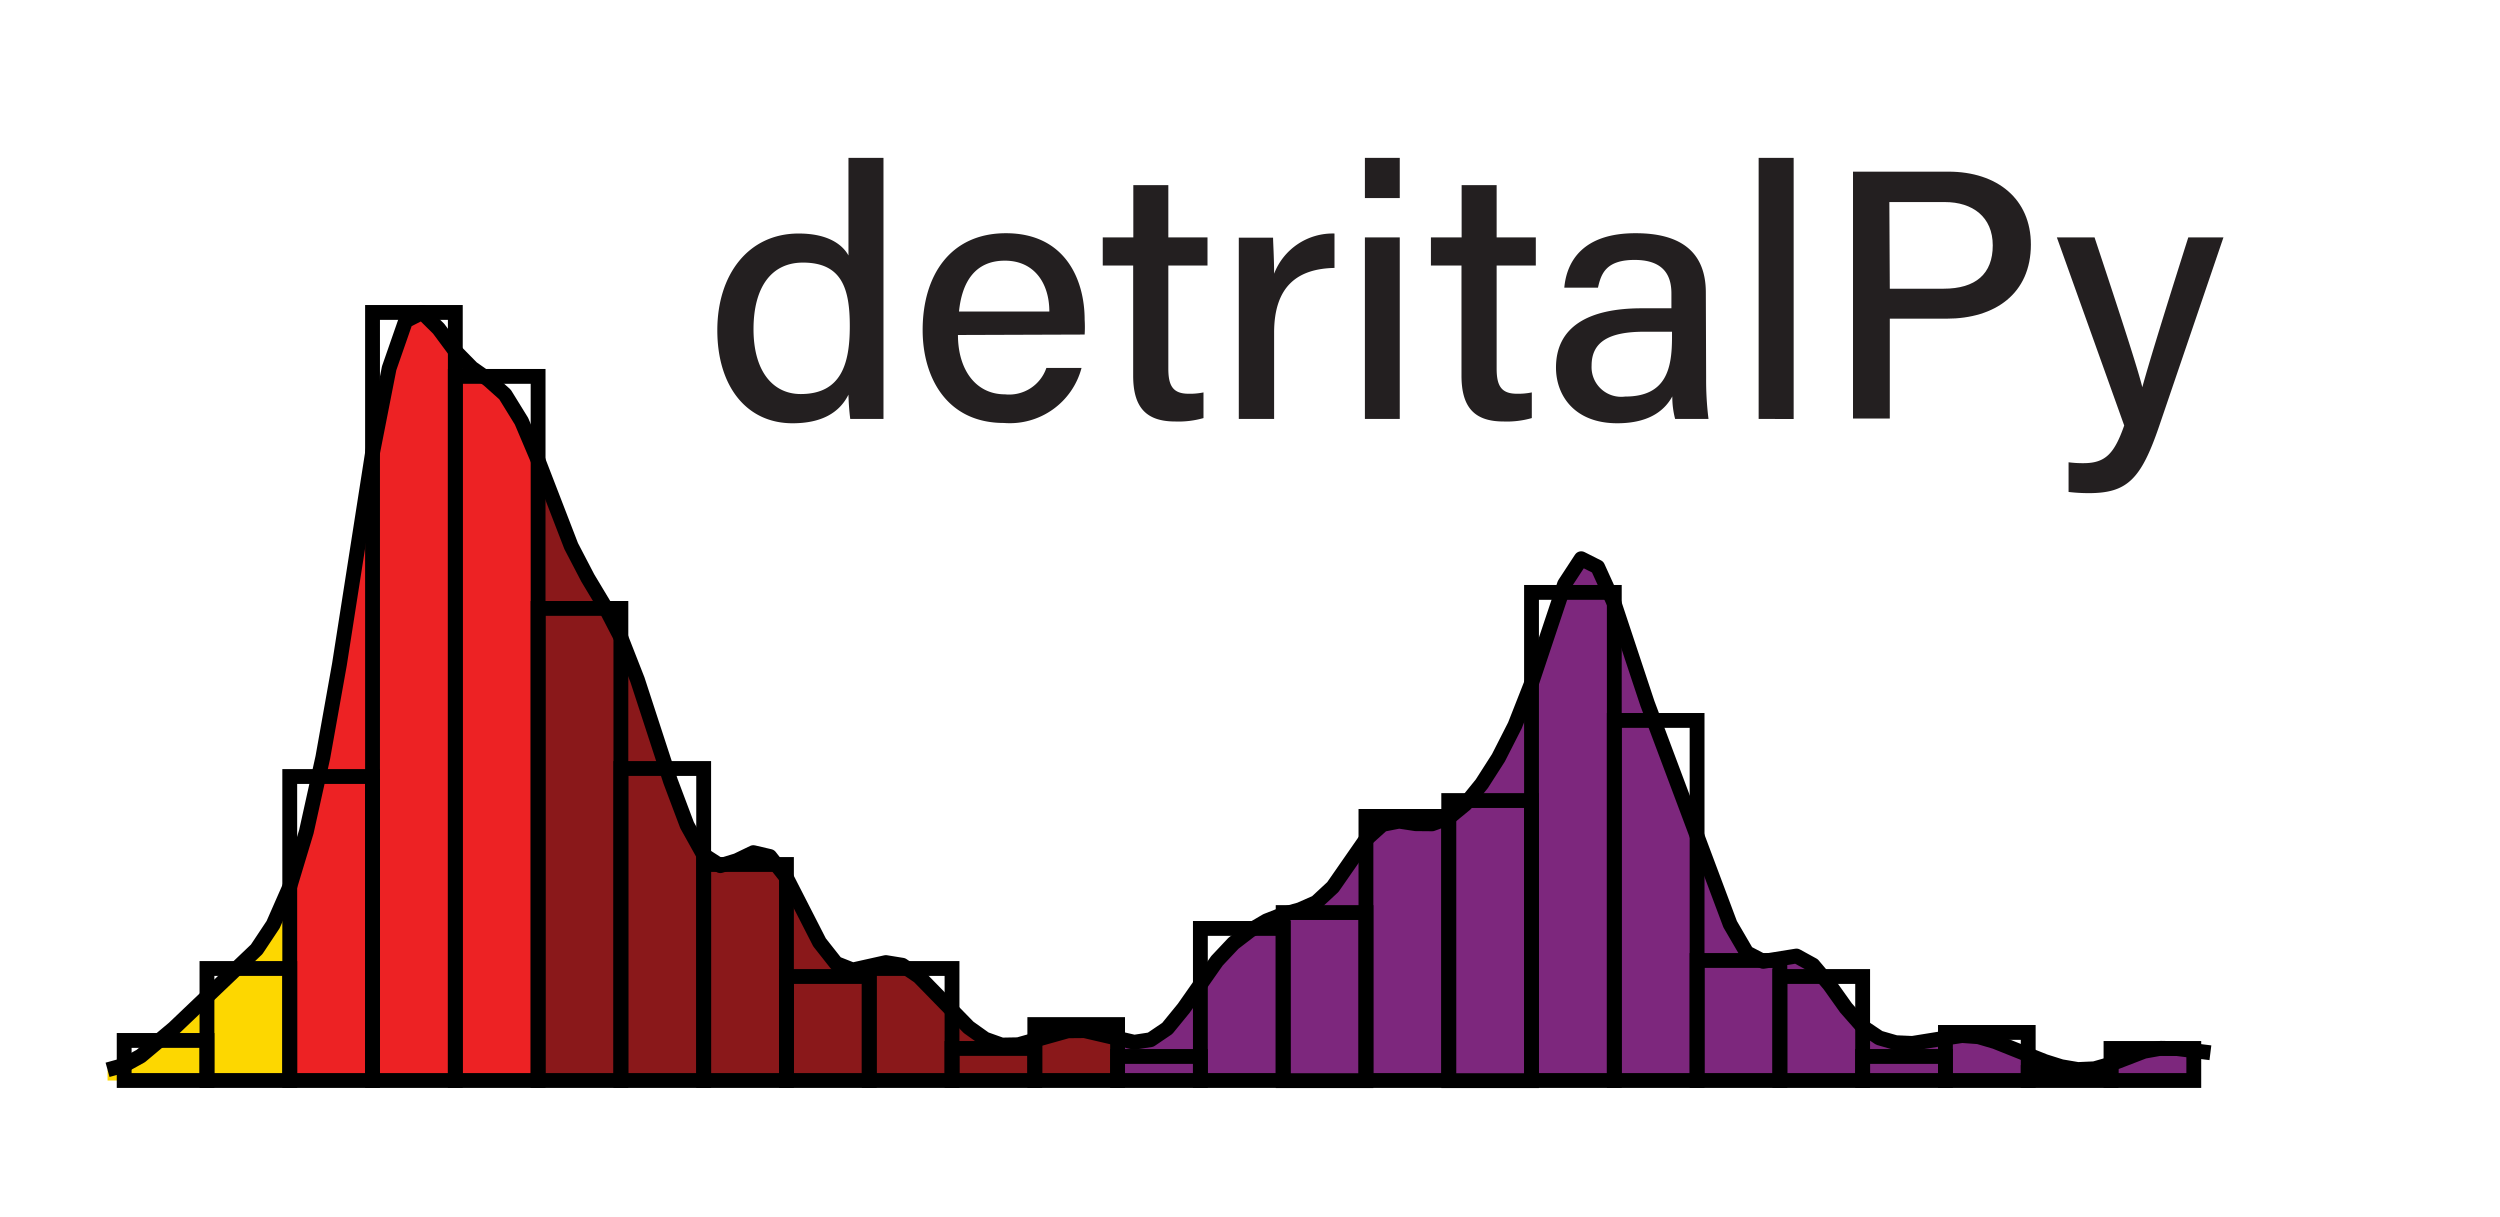 <svg id="Layer_1" data-name="Layer 1" xmlns="http://www.w3.org/2000/svg" viewBox="0 0 168.51 82.05"><defs><style>.cls-1{fill:#fdd700;}.cls-2{fill:#ed2224;}.cls-3{fill:#8a181a;}.cls-4{fill:#7d277d;}.cls-5,.cls-6{fill:none;stroke:#000;}.cls-5{stroke-linejoin:round;}.cls-6{stroke-miterlimit:10;}.cls-7{fill:#231f20;}</style></defs><title>Logo</title><polyline class="cls-1" points="7.25 72.83 8.37 72.83 9.49 72.83 10.6 72.83 11.72 72.83 12.83 72.83 13.95 72.83 15.07 72.83 16.18 72.83 17.3 72.83 18.41 72.83 19.53 72.83 19.53 59.77 18.41 62.32 17.3 63.99 16.18 65.16 15.07 66.17 13.95 67.21 12.83 68.26 11.72 69.31 10.6 70.3 9.49 71.18 8.37 71.8 7.25 72.11"/><polygon class="cls-2" points="19.53 59.77 19.53 72.83 20.65 72.83 21.76 72.83 22.88 72.83 23.99 72.83 25.11 72.83 26.23 72.83 27.34 72.83 28.46 72.83 29.57 72.83 30.69 72.83 31.81 72.83 32.92 72.83 34.04 72.83 35.15 72.83 36.27 72.83 36.27 31.03 35.15 28.39 34.04 26.59 32.92 25.59 31.81 24.81 30.69 23.67 29.57 22.16 28.46 21.06 27.34 21.63 26.23 24.82 25.11 30.52 23.99 37.63 22.88 44.78 21.76 51.05 20.65 56.06 19.53 59.77"/><polygon class="cls-3" points="36.27 31.03 36.27 72.83 37.39 72.83 38.5 72.83 39.62 72.83 40.73 72.83 41.85 72.83 42.97 72.83 44.08 72.83 45.2 72.83 46.31 72.83 47.43 72.83 48.55 72.83 49.66 72.83 50.78 72.83 51.89 72.83 53.01 72.83 54.13 72.83 55.24 72.83 56.36 72.83 57.47 72.83 58.59 72.83 59.71 72.83 60.82 72.83 61.94 72.83 63.05 72.83 64.17 72.83 65.29 72.83 66.4 72.83 67.52 72.83 68.63 72.83 69.75 72.83 70.87 72.83 71.98 72.83 73.1 72.83 74.21 72.83 75.33 72.83 75.33 70.04 74.21 69.7 73.1 69.47 71.98 69.48 70.87 69.73 69.75 70.12 68.63 70.42 67.52 70.44 66.4 70.04 65.29 69.25 64.17 68.17 63.05 66.95 61.94 65.82 60.82 65.06 59.71 64.88 58.59 65.15 57.47 65.38 56.36 64.94 55.24 63.52 54.13 61.36 53.01 59.16 51.89 57.73 50.78 57.47 49.66 58.01 48.55 58.35 47.43 57.63 46.31 55.62 45.2 52.67 44.08 49.23 42.97 45.83 41.85 42.97 40.73 40.81 39.62 38.96 38.5 36.81 37.39 34.06 36.27 31.03"/><polygon class="cls-4" points="75.33 70.04 75.33 72.83 76.45 72.83 77.56 72.83 78.68 72.83 79.79 72.83 80.91 72.83 82.03 72.83 83.14 72.83 84.26 72.83 85.37 72.83 86.49 72.83 87.61 72.83 88.72 72.83 89.84 72.83 90.95 72.83 92.07 72.83 93.19 72.83 94.3 72.83 95.42 72.83 96.53 72.83 97.65 72.83 98.77 72.83 99.88 72.83 101 72.83 102.11 72.83 103.23 72.83 104.35 72.83 105.46 72.83 106.58 72.83 107.69 72.83 108.81 72.83 109.93 72.83 111.04 72.83 112.16 72.83 113.27 72.83 114.39 72.83 115.51 72.83 116.62 72.83 117.74 72.83 118.85 72.83 119.97 72.83 121.09 72.83 122.2 72.83 123.32 72.83 124.43 72.83 125.55 72.83 126.67 72.83 127.78 72.83 128.9 72.83 130.01 72.83 131.13 72.83 132.25 72.83 133.36 72.83 134.48 72.83 135.59 72.83 136.71 72.83 137.83 72.83 138.94 72.83 140.06 72.83 141.17 72.83 142.29 72.83 143.41 72.83 144.52 72.83 145.64 72.83 146.75 72.83 147.87 72.83 147.87 70.81 146.75 70.68 145.64 70.66 144.52 70.86 143.41 71.26 142.29 71.72 141.17 72.04 140.06 72.09 138.94 71.9 137.83 71.55 136.71 71.14 135.59 70.67 134.48 70.21 133.36 69.88 132.25 69.8 131.13 69.97 130.01 70.2 128.9 70.33 127.78 70.28 126.67 69.96 125.55 69.21 124.43 67.94 123.32 66.38 122.2 65.05 121.09 64.44 119.97 64.57 118.85 64.8 117.74 64.22 116.62 62.3 115.51 59.29 114.39 55.99 113.27 53.03 112.16 50.33 111.04 47.41 109.93 44.06 108.81 40.69 107.69 38.22 106.58 37.66 105.46 39.37 104.35 42.6 103.23 46.05 102.11 48.9 101 51.08 99.88 52.83 98.77 54.2 97.65 55.12 96.53 55.53 95.42 55.52 94.3 55.35 93.19 55.57 92.07 56.58 90.95 58.2 89.84 59.79 88.72 60.83 87.61 61.32 86.49 61.63 85.37 62.07 84.26 62.72 83.14 63.58 82.03 64.76 80.91 66.31 79.79 67.96 78.68 69.32 77.56 70.08 76.45 70.25 75.33 70.04"/><polyline class="cls-5" points="7.25 72.11 8.37 71.8 9.49 71.18 11.72 69.31 17.3 63.99 18.41 62.32 19.53 59.77 20.65 56.06 21.76 51.05 22.88 44.78 25.11 30.52 26.23 24.82 27.34 21.63 28.46 21.06 29.57 22.16 30.69 23.67 31.81 24.81 32.92 25.59 34.04 26.59 35.15 28.39 36.27 31.03 38.5 36.81 39.62 38.96 40.73 40.81 41.85 42.97 42.97 45.83 45.2 52.67 46.31 55.62 47.43 57.63 48.55 58.35 49.66 58.01 50.78 57.47 51.89 57.73 53.01 59.16 55.24 63.52 56.36 64.94 57.47 65.38 59.71 64.88 60.82 65.06 61.94 65.82 65.29 69.25 66.4 70.04 67.52 70.44 68.63 70.42 71.98 69.48 73.1 69.47 76.45 70.25 77.56 70.08 78.68 69.32 79.79 67.96 82.03 64.76 83.14 63.58 84.26 62.72 85.37 62.07 86.49 61.63 87.61 61.32 88.72 60.83 89.84 59.79 92.07 56.58 93.19 55.57 94.3 55.35 95.42 55.52 96.53 55.53 97.65 55.12 98.77 54.2 99.88 52.83 101 51.08 102.11 48.9 103.23 46.05 105.46 39.37 106.58 37.66 107.69 38.22 108.81 40.69 111.04 47.41 116.62 62.3 117.74 64.22 118.85 64.8 121.09 64.44 122.2 65.05 123.32 66.38 124.43 67.94 125.55 69.21 126.67 69.96 127.78 70.28 128.9 70.33 131.13 69.97 132.25 69.8 133.36 69.88 134.48 70.21 137.83 71.55 138.94 71.9 140.06 72.09 141.17 72.04 142.29 71.72 144.52 70.86 145.64 70.66 146.75 70.68 148.99 70.96"/><rect class="cls-6" x="8.37" y="70.13" width="5.58" height="2.7"/><rect class="cls-6" x="13.95" y="65.28" width="5.58" height="7.55"/><rect class="cls-6" x="19.53" y="52.34" width="5.58" height="20.49"/><rect class="cls-6" x="25.11" y="21.06" width="5.58" height="51.77"/><rect class="cls-6" x="30.69" y="25.37" width="5.58" height="47.46"/><rect class="cls-6" x="36.27" y="41.01" width="5.58" height="31.82"/><rect class="cls-6" x="41.85" y="51.8" width="5.58" height="21.03"/><rect class="cls-6" x="47.43" y="58.27" width="5.58" height="14.56"/><rect class="cls-6" x="53.01" y="65.82" width="5.58" height="7.01"/><rect class="cls-6" x="58.59" y="65.28" width="5.58" height="7.55"/><rect class="cls-6" x="64.17" y="70.67" width="5.58" height="2.16"/><rect class="cls-6" x="69.75" y="69.06" width="5.58" height="3.77"/><rect class="cls-6" x="75.33" y="71.21" width="5.58" height="1.62"/><rect class="cls-6" x="80.91" y="62.58" width="5.58" height="10.25"/><rect class="cls-6" x="86.49" y="61.51" width="5.58" height="11.33"/><rect class="cls-6" x="92.07" y="55.03" width="5.58" height="17.8"/><rect class="cls-6" x="97.65" y="53.96" width="5.58" height="18.88"/><rect class="cls-6" x="103.23" y="39.93" width="5.58" height="32.9"/><rect class="cls-6" x="108.81" y="48.56" width="5.58" height="24.27"/><rect class="cls-6" x="114.39" y="64.74" width="5.58" height="8.09"/><rect class="cls-6" x="119.97" y="65.82" width="5.58" height="7.01"/><rect class="cls-6" x="125.55" y="71.21" width="5.58" height="1.62"/><rect class="cls-6" x="131.13" y="69.59" width="5.58" height="3.24"/><rect class="cls-6" x="136.71" y="72.29" width="5.58" height="0.54"/><rect class="cls-6" x="142.29" y="70.67" width="5.58" height="2.16"/><path class="cls-7" d="M59.55,10.64V24.81c0,1.14,0,2.27,0,3.43H57.31a15.75,15.75,0,0,1-.12-1.64c-.6,1.21-1.8,1.93-3.77,1.93-3.13,0-5.07-2.53-5.07-6.27s2.08-6.52,5.48-6.52c2.08,0,3,.82,3.36,1.48V10.64ZM50.79,22.19c0,2.84,1.31,4.37,3.18,4.37,2.75,0,3.31-2.07,3.31-4.57s-.51-4.29-3.16-4.29C52,17.7,50.79,19.35,50.79,22.19Z"/><path class="cls-7" d="M64.57,22.58c0,2.3,1.17,4,3.17,4a2.65,2.65,0,0,0,2.79-1.78H72.9a5,5,0,0,1-5.23,3.71c-3.88,0-5.48-3.1-5.48-6.26,0-3.67,1.85-6.53,5.61-6.53,4,0,5.31,3.13,5.31,5.83a8.12,8.12,0,0,1,0,1ZM70.73,21c0-1.89-1-3.43-3-3.43S64.84,19,64.64,21Z"/><path class="cls-7" d="M74.33,16h2.06V12.48h2.36V16h2.64V17.9H78.75v6.94c0,1.14.29,1.7,1.37,1.7a4.51,4.51,0,0,0,1-.09v1.73a6.07,6.07,0,0,1-1.91.23c-2,0-2.83-1-2.83-3.09V17.9H74.33Z"/><path class="cls-7" d="M83.5,19.34c0-1.61,0-2.59,0-3.32h2.31c0,.33.07,1.34.07,2.43a4.23,4.23,0,0,1,4.07-2.71v2.32c-2.49.05-4.07,1.23-4.07,4.37v5.81H83.5Z"/><path class="cls-7" d="M92,10.64h2.35v2.71H92ZM92,16h2.35V28.24H92Z"/><path class="cls-7" d="M96.45,16h2.07V12.48h2.36V16h2.64V17.9h-2.64v6.94c0,1.14.29,1.7,1.37,1.7a4.56,4.56,0,0,0,1-.09v1.73a6.07,6.07,0,0,1-1.91.23c-2,0-2.83-1-2.83-3.09V17.9H96.45Z"/><path class="cls-7" d="M115,25.48a21.19,21.19,0,0,0,.16,2.76h-2.25a5.87,5.87,0,0,1-.19-1.52c-.43.79-1.38,1.81-3.71,1.81-2.9,0-4.13-1.89-4.13-3.75,0-2.74,2.16-4,5.78-4h2v-1c0-1-.34-2.26-2.48-2.26-1.93,0-2.26.93-2.47,1.87h-2.27c.16-1.78,1.26-3.68,4.82-3.67,3,0,4.72,1.24,4.72,4Zm-2.3-3.12h-1.87c-2.36,0-3.55.67-3.55,2.28a2,2,0,0,0,2.26,2.09c2.78,0,3.16-1.89,3.16-4Z"/><path class="cls-7" d="M118.54,28.24V10.64h2.36v17.6Z"/><path class="cls-7" d="M124.9,11.57h6.43c3.3,0,5.56,1.85,5.56,4.91,0,3.32-2.42,5-5.68,5h-3.83v6.73H124.9Zm2.48,7.89H131c2.17,0,3.32-1,3.32-2.92s-1.36-2.92-3.23-2.92h-3.74Z"/><path class="cls-7" d="M141.18,16c1.84,5.54,2.92,8.88,3.22,10.1h0c.37-1.35,1.21-4.14,3.1-10.1h2.37l-4.34,12.74c-1.22,3.57-2.15,4.5-4.74,4.5a11.66,11.66,0,0,1-1.36-.08v-2a7.59,7.59,0,0,0,1,.06c1.48,0,2.08-.63,2.75-2.54L138.64,16Z"/></svg>